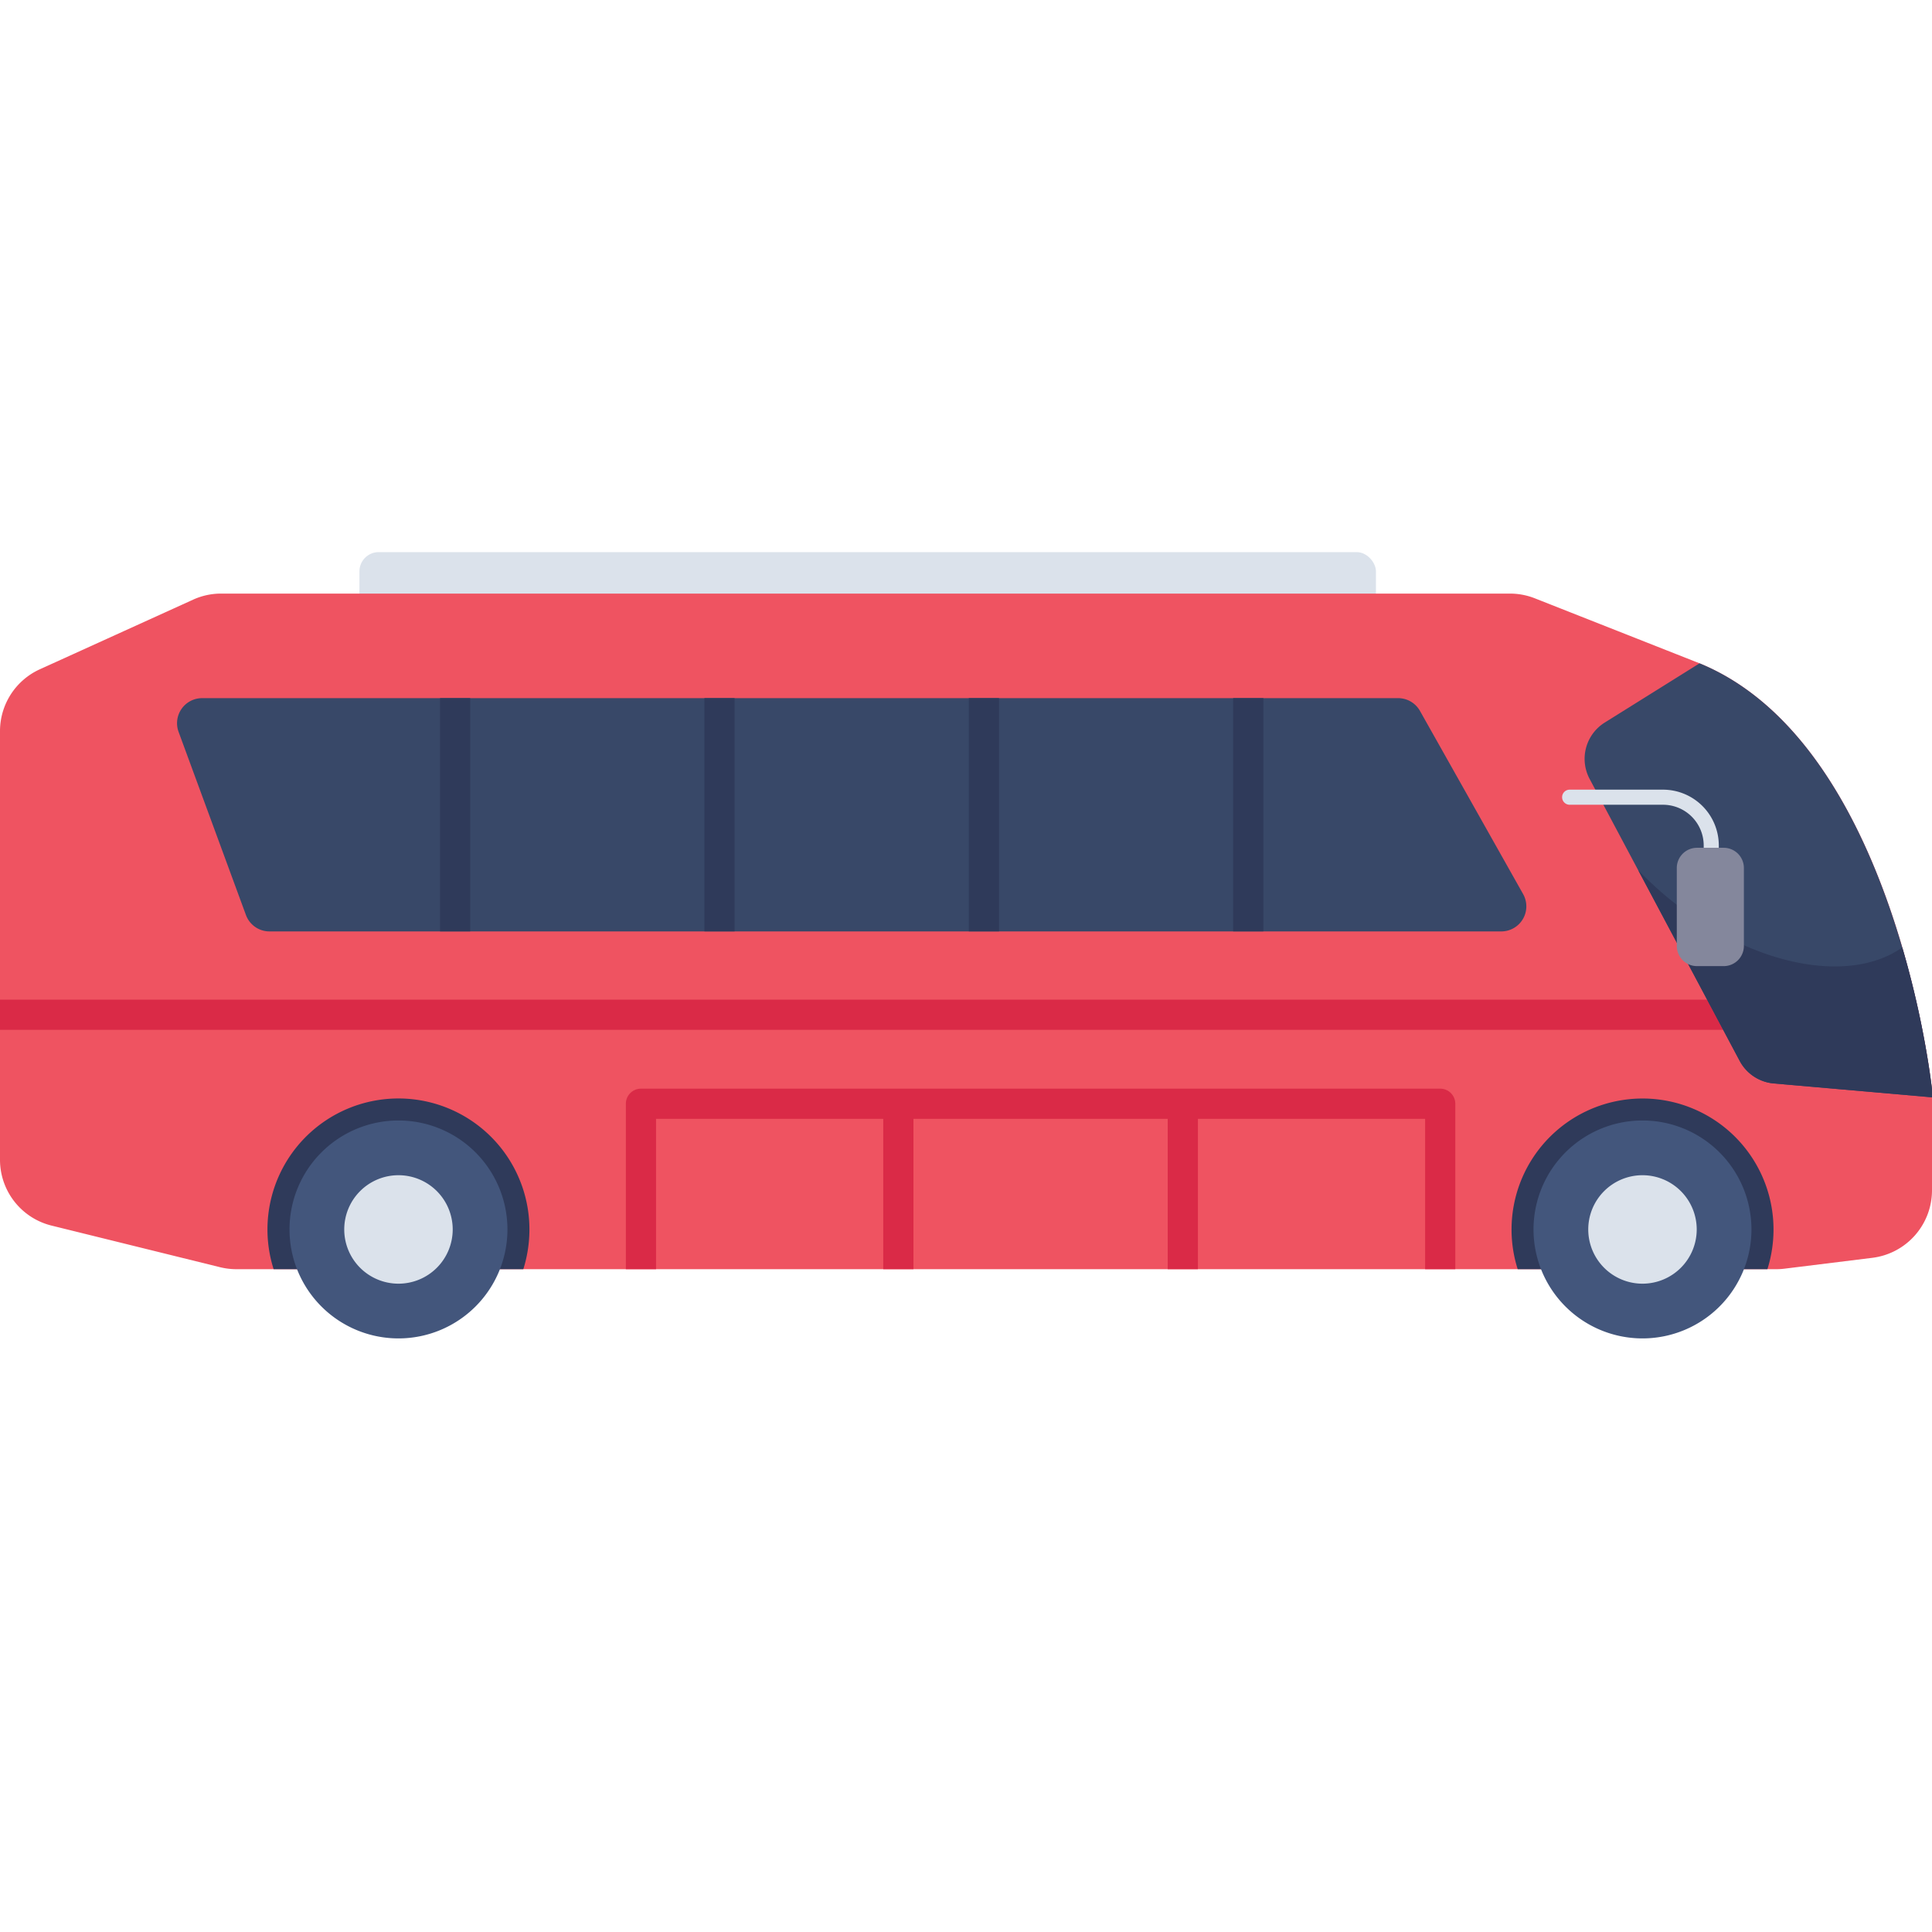 <svg height="512" viewBox="0 0 128 128" width="512" xmlns="http://www.w3.org/2000/svg"><g id="icon"><rect fill="#dbe2eb" height="5.158" rx="1.278" width="67.347" x="23.813" y="36.579"/><path d="m128 72.442v6.422a4.508 4.508 0 0 1 -3.945 4.469l-5.842.722a4.309 4.309 0 0 1 -.556.032h-102.012a4.545 4.545 0 0 1 -1.08-.135l-11.144-2.752a4.492 4.492 0 0 1 -3.421-4.368v-28.393a4.5 4.5 0 0 1 2.635-4.095l10.152-4.612a4.463 4.463 0 0 1 1.866-.405h85.375a4.5 4.5 0 0 1 1.651.31l10.922 4.31c12.1 4.969 15.026 25.233 15.367 27.932a4.513 4.513 0 0 1 .032.563z" fill="#ef5361"/><path d="m100.909 59.231-6.832-12.131a1.662 1.662 0 0 0 -1.447-.846h-79.239a1.661 1.661 0 0 0 -1.559 2.234l4.462 12.133a1.662 1.662 0 0 0 1.559 1.088h81.609a1.661 1.661 0 0 0 1.447-2.478z" fill="#384868"/><path d="m117.5 81.451a8.76 8.76 0 0 1 -.405 2.636h-16.543a8.678 8.678 0 1 1 16.948-2.636z" fill="#2f3a5a"/><path d="m108.819 74.235a7.219 7.219 0 1 0 7.219 7.219 7.219 7.219 0 0 0 -7.219-7.219z" fill="#43567c"/><path d="m108.819 77.861a3.593 3.593 0 1 0 3.593 3.593 3.593 3.593 0 0 0 -3.593-3.593z" fill="#dbe2eb"/><path d="m35.076 81.451a8.76 8.76 0 0 1 -.405 2.636h-16.542a8.678 8.678 0 1 1 16.947-2.636z" fill="#2f3a5a"/><path d="m26.4 74.235a7.219 7.219 0 1 0 7.219 7.219 7.219 7.219 0 0 0 -7.219-7.219z" fill="#43567c"/><path d="m26.4 77.861a3.593 3.593 0 1 0 3.593 3.593 3.593 3.593 0 0 0 -3.593-3.593z" fill="#dbe2eb"/><path d="m96.417 84.087h-2v-9.96h-50.952v9.96h-2v-10.96a1 1 0 0 1 1-1h52.952a1 1 0 0 1 1 1z" fill="#da2a47"/><path d="m58.518 73.127h2v10.96h-2z" fill="#da2a47"/><path d="m77.364 73.127h2v10.96h-2z" fill="#da2a47"/><path d="m0 66.23h116.038v2h-116.038z" fill="#da2a47"/><path d="m112.6 43.947-6.283 3.925a2.833 2.833 0 0 0 -1 3.734l9.943 18.686a2.833 2.833 0 0 0 2.253 1.491l10.487.917v-.52s-2.429-22.907-15.4-28.233z" fill="#384868"/><g fill="#2f3a5a"><path d="m128 72.18v.52l-10.485-.92a2.846 2.846 0 0 1 -2.255-1.493l-6.723-12.636q.786.82 1.691 1.595c5.509 4.683 12.192 6.072 15.8 3.524a59.781 59.781 0 0 1 1.972 9.41z"/><path d="m81.701 46.252h2v15.455h-2z"/><path d="m64.185 46.252h2v15.455h-2z"/><path d="m46.669 46.252h2v15.455h-2z"/><path d="m29.153 46.252h2v15.455h-2z"/></g><path d="m113.375 61.6a.5.5 0 0 1 -.5-.5v-5.09a2.7 2.7 0 0 0 -2.694-2.693h-6.187a.5.5 0 0 1 0-1h6.187a3.7 3.7 0 0 1 3.694 3.693v5.09a.5.5 0 0 1 -.5.5z" fill="#dbe2eb"/><rect fill="#84879c" height="6.84" rx=".837" width="3.445" x="111.594" y="56.668"/><path d="m114.2 64.008h-1.771a1.338 1.338 0 0 1 -1.337-1.336v-5.167a1.339 1.339 0 0 1 1.337-1.337h1.771a1.339 1.339 0 0 1 1.337 1.337v5.167a1.338 1.338 0 0 1 -1.337 1.336zm-1.771-6.84a.337.337 0 0 0 -.337.337v5.167a.337.337 0 0 0 .337.336h1.771a.337.337 0 0 0 .337-.336v-5.167a.337.337 0 0 0 -.337-.337z" fill="#84879c"/></g></svg>